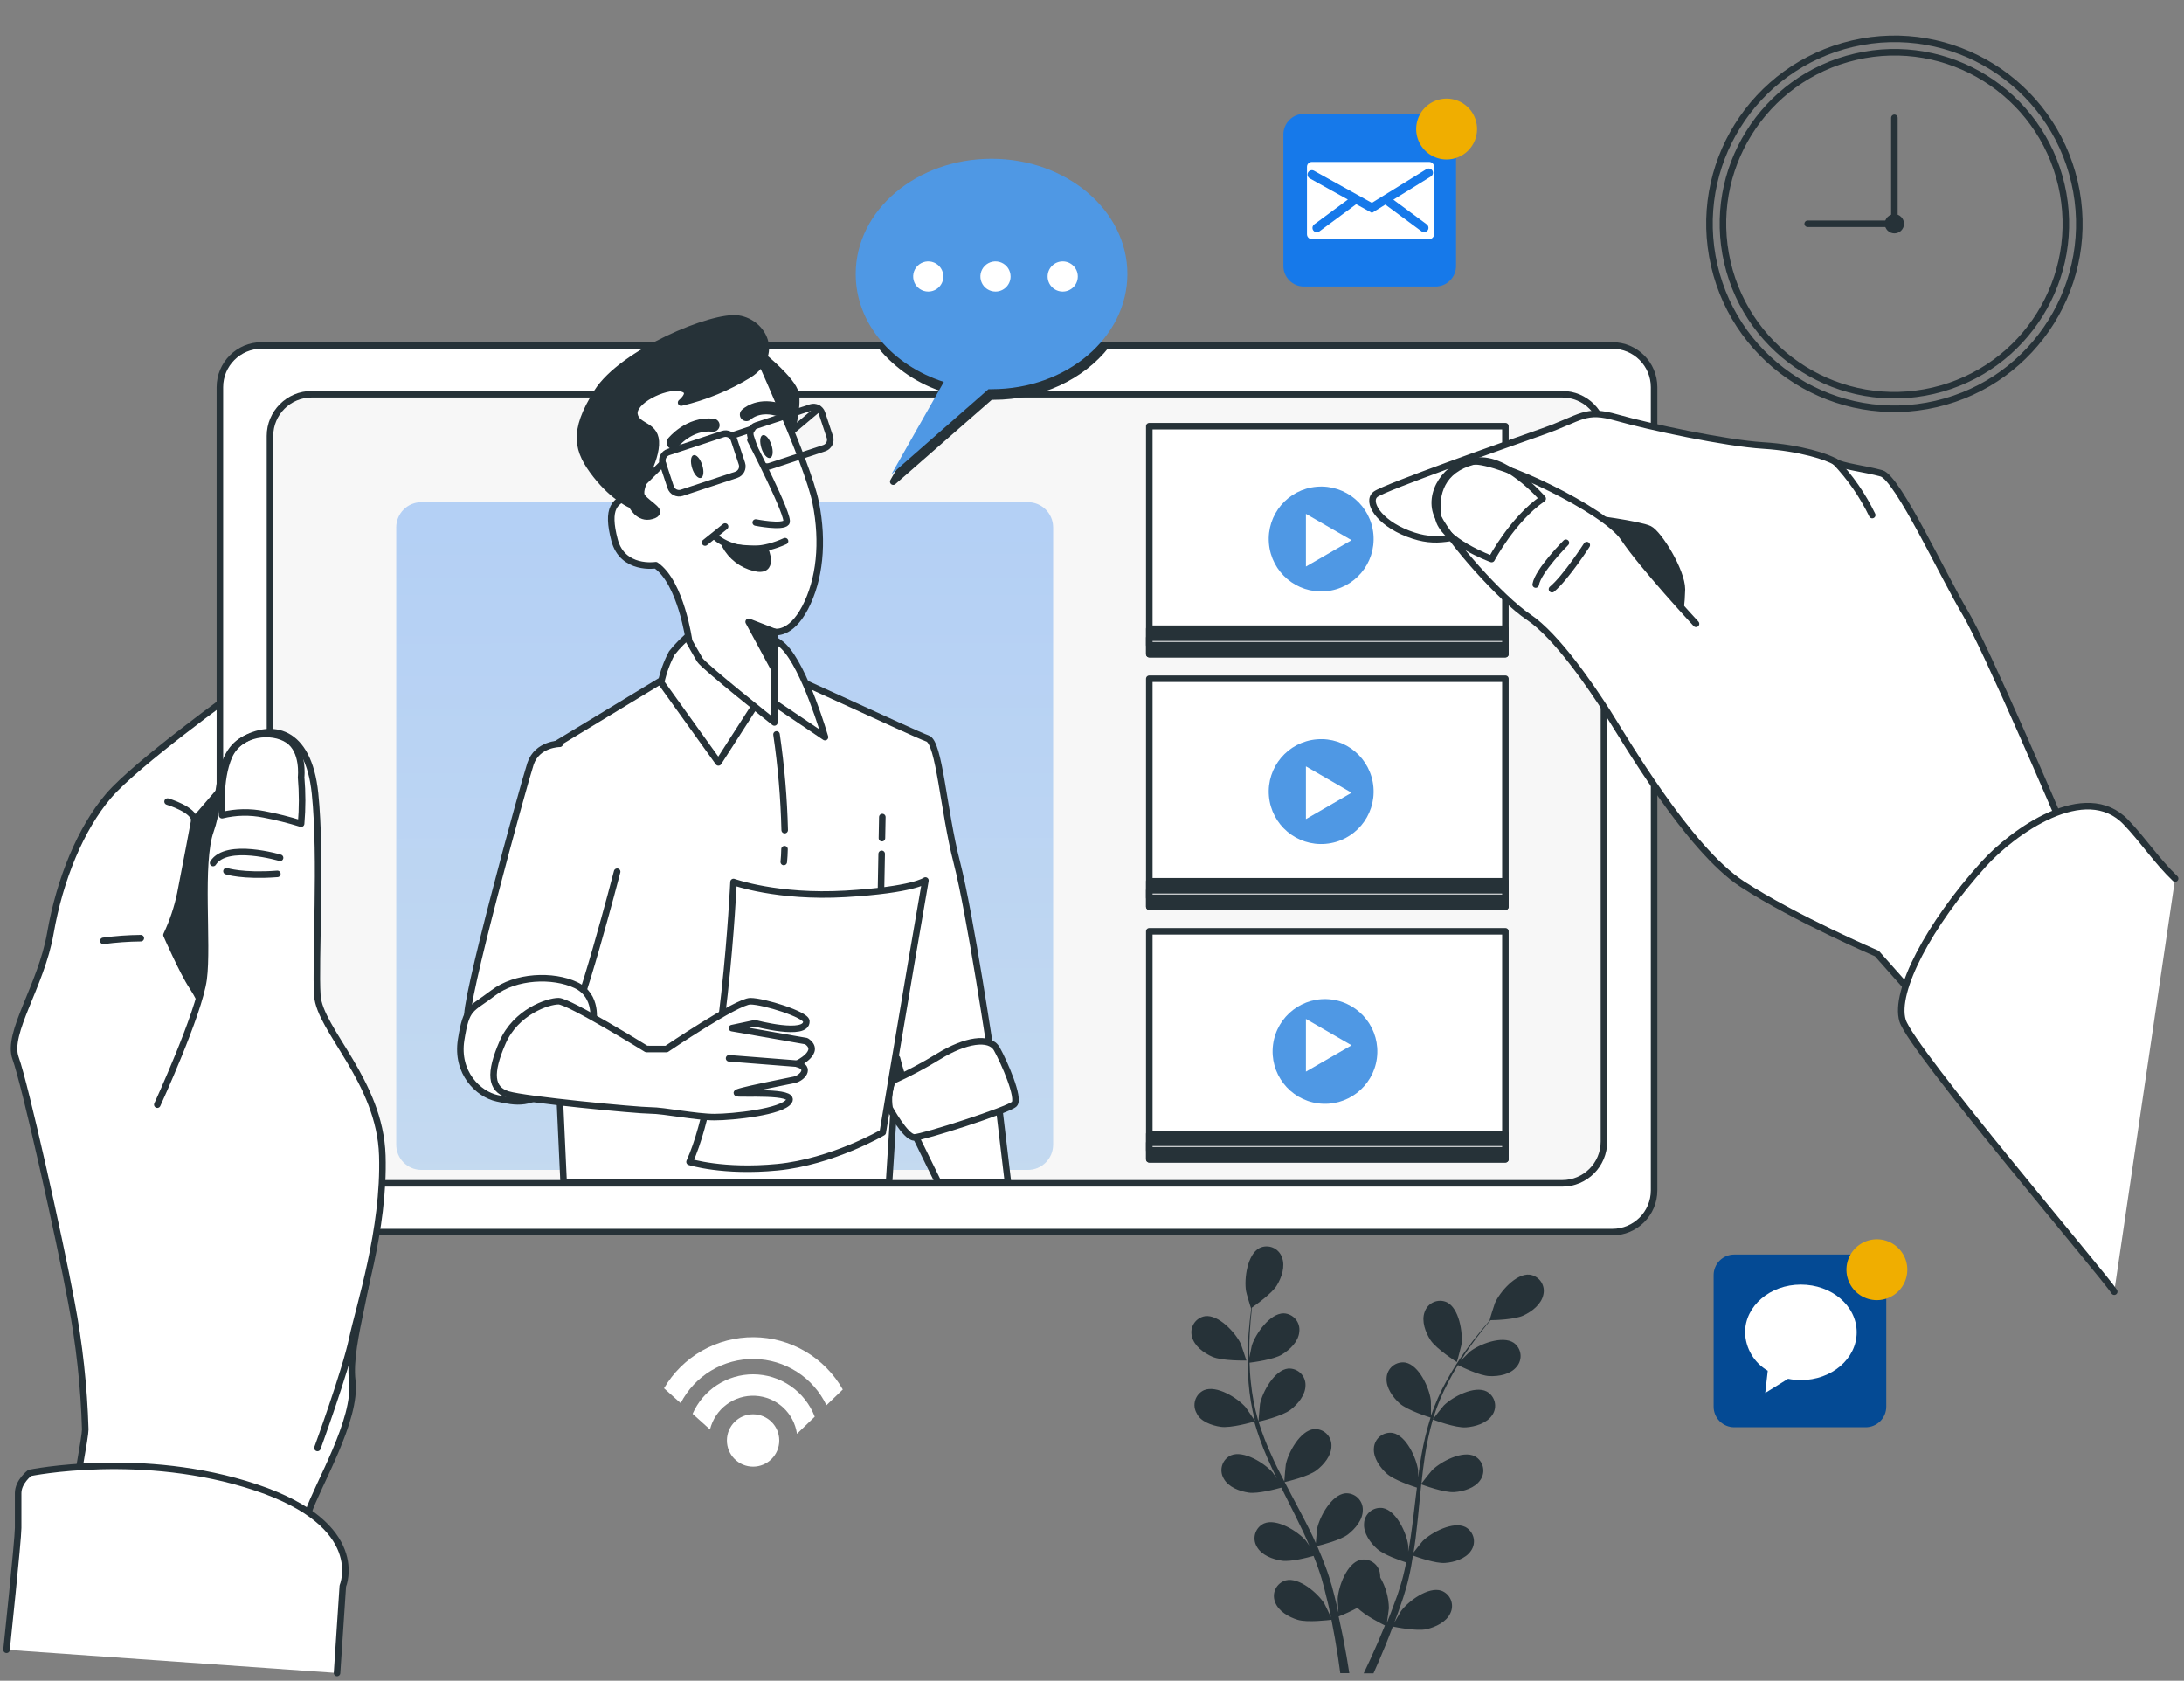 <svg width="334" height="257" viewBox="0 0 334 257" fill="none" xmlns="http://www.w3.org/2000/svg">
<rect x="0" y="0" width="334" height="257" fill="#808080" stroke="none"/>
<path d="M185.398 207.463C186.908 208.129 190.612 208.042 190.612 208.042C190.612 208.042 189.821 205.621 189.748 205.475C188.936 203.779 186.369 200.973 184.281 201.259C183.936 201.316 183.607 201.445 183.315 201.638C183.023 201.83 182.775 202.082 182.587 202.377C182.399 202.672 182.275 203.003 182.223 203.349C182.171 203.694 182.192 204.047 182.286 204.384C182.625 205.827 184.108 206.905 185.398 207.463Z" fill="#263238"/>
<path d="M186.675 218.177C188.244 218.41 191.543 217.453 191.809 217.373C192.348 219.262 193.014 221.113 193.804 222.913C194.256 223.963 194.748 225.014 195.254 226.052L194.635 225.167C193.405 223.744 190.186 221.722 188.244 222.54C187.926 222.687 187.643 222.898 187.412 223.161C187.181 223.424 187.008 223.733 186.904 224.067C186.8 224.401 186.768 224.753 186.808 225.101C186.849 225.449 186.962 225.784 187.14 226.085C187.859 227.415 189.574 228.033 190.964 228.24C192.354 228.446 195.207 227.681 195.952 227.475C196.152 227.867 196.345 228.266 196.544 228.665C197.502 230.567 198.459 232.463 199.351 234.351C199.663 235.016 199.942 235.682 200.235 236.347C199.962 235.954 199.736 235.622 199.696 235.575C198.466 234.152 195.247 232.13 193.305 232.955C192.988 233.101 192.704 233.312 192.474 233.574C192.243 233.837 192.07 234.145 191.966 234.478C191.862 234.812 191.829 235.163 191.869 235.511C191.91 235.858 192.023 236.192 192.201 236.493C192.92 237.823 194.635 238.441 196.025 238.648C197.415 238.854 200.016 238.162 200.88 237.916C201.153 238.581 201.426 239.299 201.658 239.984C201.811 240.45 201.984 240.896 202.111 241.374C202.237 241.853 202.37 242.312 202.496 242.778C202.716 243.675 202.942 244.6 203.161 245.484C203.294 246.103 203.414 246.688 203.534 247.28C203.228 246.615 202.609 245.325 202.543 245.218C201.545 243.629 198.672 241.135 196.63 241.66C196.294 241.754 195.981 241.919 195.712 242.142C195.443 242.366 195.225 242.644 195.071 242.958C194.917 243.272 194.831 243.615 194.819 243.964C194.807 244.314 194.869 244.662 195.001 244.986C195.507 246.382 197.109 247.28 198.453 247.692C199.929 248.145 203.208 247.732 203.62 247.692C203.813 248.67 203.993 249.621 204.152 250.525C204.505 252.521 204.771 254.303 204.97 255.846H206.354C206.114 254.276 205.795 252.414 205.383 250.319C205.183 249.328 204.957 248.271 204.718 247.18C205.704 246.796 206.665 246.352 207.597 245.85C208.681 247.014 211.441 248.384 211.8 248.557C211.421 249.481 211.049 250.379 210.683 251.217C209.918 252.979 209.193 254.542 208.548 255.872H210.045C210.597 254.649 211.202 253.252 211.834 251.709C212.219 250.771 212.612 249.761 213.004 248.723C213.403 248.803 216.648 249.461 218.158 249.122C219.528 248.81 221.191 248.038 221.803 246.681C221.957 246.368 222.045 246.025 222.058 245.675C222.072 245.326 222.012 244.977 221.882 244.652C221.752 244.327 221.556 244.033 221.305 243.789C221.054 243.545 220.754 243.357 220.426 243.236C218.431 242.571 215.378 244.833 214.261 246.349C214.194 246.435 213.596 247.486 213.217 248.151C213.376 247.726 213.536 247.313 213.696 246.874C214.015 246.003 214.308 245.132 214.62 244.214L215.039 242.817C215.192 242.359 215.292 241.847 215.418 241.361C215.691 240.217 215.91 239.047 216.083 237.87C216.841 238.142 219.561 239.093 220.971 238.993C222.381 238.894 224.13 238.375 224.962 237.131C225.163 236.845 225.302 236.519 225.369 236.175C225.436 235.831 225.429 235.477 225.35 235.135C225.271 234.794 225.121 234.473 224.91 234.194C224.698 233.914 224.431 233.682 224.124 233.513C222.255 232.549 218.896 234.331 217.56 235.655C217.48 235.741 216.629 236.799 216.176 237.391C216.283 236.679 216.402 235.967 216.489 235.243C216.748 233.154 216.948 231.033 217.154 228.918C217.214 228.253 217.287 227.588 217.353 226.976C217.626 227.076 220.832 228.273 222.408 228.16C223.811 228.06 225.573 227.548 226.398 226.298C226.598 226.011 226.736 225.686 226.802 225.343C226.869 224.999 226.862 224.646 226.783 224.305C226.704 223.965 226.554 223.645 226.344 223.366C226.133 223.087 225.866 222.856 225.56 222.686C223.685 221.715 220.326 223.498 218.996 224.828C218.89 224.928 217.666 226.451 217.38 226.856C217.533 225.433 217.693 224.017 217.912 222.627C218.196 220.747 218.6 218.888 219.122 217.06C219.249 217.107 222.594 218.39 224.21 218.257C225.613 218.157 227.369 217.639 228.2 216.395C228.402 216.108 228.54 215.782 228.607 215.438C228.674 215.095 228.668 214.74 228.589 214.399C228.51 214.058 228.36 213.737 228.149 213.457C227.937 213.178 227.669 212.946 227.362 212.777C225.494 211.813 222.135 213.595 220.798 214.919C220.692 215.025 219.382 216.668 219.162 216.987C219.196 216.881 219.216 216.768 219.249 216.661C219.825 214.842 220.564 213.08 221.457 211.394C221.936 210.456 222.441 209.585 222.96 208.734C223.558 209.033 226.285 210.363 227.775 210.423C229.264 210.483 230.98 210.164 231.925 209.013C232.156 208.75 232.329 208.442 232.433 208.108C232.538 207.774 232.57 207.422 232.53 207.074C232.489 206.727 232.375 206.392 232.197 206.091C232.018 205.79 231.778 205.531 231.492 205.329C229.737 204.158 226.172 205.561 224.729 206.732C224.649 206.798 223.911 207.537 223.399 208.062C223.632 207.69 223.871 207.297 224.11 206.945C224.988 205.615 225.879 204.457 226.677 203.433C227.13 202.855 227.555 202.343 227.961 201.87C228.699 201.87 231.685 201.764 232.989 201.152C234.292 200.54 235.715 199.443 236.021 197.987C236.106 197.646 236.118 197.292 236.056 196.947C235.994 196.602 235.861 196.274 235.664 195.984C235.466 195.694 235.211 195.449 234.912 195.264C234.614 195.08 234.281 194.961 233.933 194.914C231.838 194.688 229.351 197.574 228.613 199.277C228.546 199.43 227.775 201.87 227.815 201.87H227.861C227.462 202.323 227.043 202.808 226.598 203.347C225.773 204.358 224.862 205.502 223.937 206.812C222.936 208.217 222.018 209.68 221.191 211.194C220.251 212.881 219.466 214.648 218.843 216.475V216.541C218.843 215.93 218.843 214.2 218.81 214.067C218.57 212.199 217.008 208.747 214.933 208.355C214.586 208.3 214.232 208.319 213.894 208.41C213.555 208.502 213.24 208.664 212.968 208.885C212.697 209.107 212.475 209.383 212.317 209.696C212.159 210.009 212.069 210.352 212.053 210.702C211.933 212.185 213.011 213.668 214.048 214.599C215.232 215.657 218.517 216.681 218.777 216.761C218.187 218.637 217.723 220.55 217.387 222.487C217.187 223.618 217.021 224.755 216.868 225.905C216.868 225.367 216.868 224.894 216.868 224.828C216.622 222.959 215.059 219.508 212.991 219.115C212.645 219.061 212.292 219.079 211.954 219.17C211.616 219.261 211.3 219.423 211.029 219.643C210.757 219.864 210.535 220.14 210.377 220.452C210.219 220.764 210.128 221.106 210.111 221.456C209.991 222.939 211.062 224.422 212.106 225.36C213.15 226.298 215.95 227.242 216.688 227.475C216.635 227.914 216.575 228.353 216.522 228.805C216.269 230.92 216.03 233.028 215.724 235.096C215.618 235.821 215.491 236.533 215.358 237.244C215.358 236.772 215.358 236.373 215.358 236.313C215.119 234.445 213.556 230.993 211.481 230.601C211.136 230.546 210.783 230.565 210.445 230.656C210.107 230.747 209.793 230.908 209.521 231.129C209.25 231.35 209.029 231.626 208.871 231.938C208.714 232.25 208.624 232.592 208.608 232.942C208.482 234.425 209.559 235.914 210.603 236.845C211.647 237.776 214.174 238.634 215.052 238.92C214.899 239.645 214.746 240.37 214.567 241.068C214.427 241.541 214.334 242.006 214.168 242.478C214.002 242.951 213.869 243.403 213.722 243.862C213.403 244.733 213.057 245.631 212.758 246.475C212.532 247.061 212.306 247.613 212.093 248.171C212.206 247.453 212.399 246.03 212.405 245.91C212.372 244.253 211.914 242.632 211.075 241.201C211.081 241.017 211.07 240.832 211.042 240.649C210.998 240.303 210.882 239.969 210.701 239.67C210.52 239.371 210.277 239.113 209.99 238.914C209.703 238.714 209.377 238.577 209.034 238.512C208.69 238.447 208.337 238.454 207.996 238.535C205.954 239.073 204.671 242.651 204.571 244.52C204.571 244.633 204.638 245.85 204.691 246.602C204.591 246.163 204.498 245.73 204.385 245.272C204.172 244.367 203.933 243.476 203.68 242.512L203.254 241.122C203.128 240.656 202.929 240.177 202.762 239.698C202.363 238.594 201.898 237.497 201.432 236.406C202.217 236.214 205.01 235.502 206.127 234.644C207.245 233.786 208.428 232.39 208.415 230.9C208.424 230.55 208.359 230.202 208.224 229.879C208.09 229.556 207.89 229.265 207.636 229.024C207.382 228.784 207.08 228.599 206.751 228.482C206.421 228.365 206.07 228.319 205.722 228.346C203.627 228.579 201.811 231.911 201.425 233.76C201.425 233.873 201.279 235.223 201.226 235.967C200.927 235.302 200.634 234.637 200.308 234.006C199.371 232.117 198.366 230.241 197.369 228.359L196.464 226.63C196.744 226.564 200.082 225.792 201.332 224.828C202.45 223.977 203.633 222.573 203.62 221.084C203.63 220.734 203.565 220.386 203.432 220.062C203.298 219.739 203.097 219.447 202.843 219.206C202.589 218.965 202.287 218.78 201.957 218.664C201.627 218.547 201.276 218.502 200.927 218.53C198.832 218.763 197.016 222.095 196.637 223.943C196.604 224.083 196.431 226.025 196.411 226.524C195.746 225.254 195.081 223.983 194.522 222.7C193.721 220.972 193.033 219.195 192.461 217.379C192.594 217.379 196.079 216.555 197.362 215.57C198.479 214.713 199.656 213.316 199.65 211.826C199.659 211.479 199.596 211.134 199.464 210.813C199.332 210.492 199.134 210.202 198.884 209.962C198.633 209.721 198.336 209.536 198.009 209.417C197.683 209.298 197.336 209.249 196.99 209.272C194.895 209.499 193.072 212.837 192.693 214.679C192.693 214.826 192.474 216.92 192.467 217.339C192.467 217.233 192.394 217.127 192.361 217.02C191.843 215.186 191.487 213.31 191.297 211.414C191.177 210.363 191.124 209.359 191.091 208.375C191.756 208.295 194.788 207.889 196.039 207.131C197.289 206.373 198.572 205.136 198.699 203.666C198.746 203.319 198.721 202.966 198.623 202.63C198.526 202.293 198.359 201.981 198.133 201.714C197.908 201.446 197.628 201.229 197.313 201.076C196.998 200.923 196.655 200.838 196.305 200.826C194.196 200.826 192.022 203.945 191.443 205.734C191.41 205.834 191.197 206.858 191.057 207.603C191.057 207.164 191.057 206.705 191.057 206.273C191.057 204.684 191.157 203.22 191.257 201.93C191.323 201.199 191.39 200.534 191.463 199.935C192.075 199.516 194.509 197.794 195.26 196.563C196.012 195.333 196.591 193.63 196.045 192.247C195.929 191.917 195.744 191.615 195.502 191.361C195.261 191.107 194.969 190.907 194.645 190.774C194.321 190.641 193.973 190.578 193.623 190.589C193.272 190.6 192.929 190.684 192.614 190.837C190.738 191.808 190.246 195.572 190.559 197.428C190.559 197.587 191.29 200.048 191.323 200.028H191.363C191.277 200.627 191.197 201.265 191.124 201.964C190.991 203.254 190.858 204.717 190.825 206.313C190.767 208.036 190.807 209.762 190.944 211.48C191.097 213.407 191.418 215.316 191.902 217.187C191.905 217.209 191.905 217.231 191.902 217.253C191.576 216.734 190.572 215.304 190.512 215.205C189.282 213.781 186.063 211.753 184.121 212.578C183.803 212.724 183.52 212.936 183.289 213.199C183.058 213.462 182.885 213.771 182.781 214.105C182.677 214.439 182.644 214.791 182.685 215.139C182.726 215.486 182.839 215.821 183.017 216.122C183.556 217.333 185.285 217.978 186.675 218.177Z" fill="#263238"/>
<path d="M222.794 208.281C222.827 208.281 223.459 205.821 223.492 205.661C223.752 203.799 223.153 200.042 221.258 199.124C220.938 198.981 220.593 198.906 220.243 198.905C219.893 198.905 219.547 198.978 219.227 199.119C218.907 199.261 218.62 199.468 218.386 199.728C218.152 199.988 217.974 200.294 217.866 200.627C217.354 202.023 217.999 203.739 218.764 204.923C219.682 206.306 222.794 208.275 222.794 208.281Z" fill="#263238"/>
<path d="M296.091 61.771C311.305 58.248 320.783 43.057 317.259 27.842C313.735 12.627 298.545 3.15 283.33 6.674C268.115 10.198 258.638 25.388 262.162 40.603C265.685 55.818 280.876 65.295 296.091 61.771Z" stroke="#263238" stroke-miterlimit="10"/>
<path d="M295.635 59.747C309.739 56.475 318.521 42.389 315.249 28.284C311.977 14.18 297.891 5.399 283.787 8.67C269.682 11.942 260.901 26.028 264.173 40.133C267.444 54.237 281.531 63.018 295.635 59.747Z" stroke="#263238" stroke-miterlimit="10"/>
<path d="M289.711 35.688C290.523 35.688 291.181 35.03 291.181 34.218C291.181 33.406 290.523 32.748 289.711 32.748C288.899 32.748 288.241 33.406 288.241 34.218C288.241 35.03 288.899 35.688 289.711 35.688Z" fill="#263238"/>
<path d="M276.45 34.218H289.711V18.017" stroke="#263238" stroke-linecap="round" stroke-linejoin="round"/>
<path d="M7.717 247.686C7.717 247.686 13.037 220.711 13.037 218.583C12.845 212.03 12.131 205.503 10.903 199.064C9.134 189.481 3.807 165.698 2.39 161.821C0.973 157.944 6.294 150.821 7.71 142.661C9.127 134.501 12.326 126.7 16.582 121.719C20.838 116.737 36.101 105.757 36.101 105.757H43.896C43.896 105.757 41.056 152.604 44.96 159.7C48.864 166.796 55.966 181.706 56.678 188.091C57.389 194.475 53.147 205.083 53.871 211.108C54.596 217.133 48.551 227.069 47.128 231.339C45.705 235.608 46.416 249.082 46.416 249.082" fill="white"/>
<path d="M7.717 247.686C7.717 247.686 13.037 220.711 13.037 218.583C12.845 212.03 12.131 205.503 10.903 199.064C9.134 189.481 3.807 165.698 2.39 161.821C0.973 157.944 6.294 150.821 7.71 142.661C9.127 134.501 12.326 126.7 16.582 121.719C20.838 116.737 36.101 105.757 36.101 105.757H43.896C43.896 105.757 41.056 152.604 44.96 159.7C48.864 166.796 55.966 181.706 56.678 188.091C57.389 194.475 53.147 205.083 53.871 211.108C54.596 217.133 48.551 227.069 47.128 231.339C45.705 235.608 46.416 249.082 46.416 249.082" stroke="#263238" stroke-linecap="round" stroke-linejoin="round"/>
<path d="M35.403 118.839L29.723 125.436C29.723 125.436 28.3 133.038 27.595 136.583C27.14 138.79 26.424 140.936 25.46 142.974C25.46 142.974 27.948 148.653 29.364 150.781C30.242 152.11 30.959 153.539 31.499 155.038L35.403 157.525V118.839Z" fill="#263238" stroke="#263238" stroke-linecap="round" stroke-linejoin="round"/>
<path d="M15.797 143.871C17.698 143.615 19.613 143.477 21.53 143.459" stroke="#263238" stroke-linecap="round" stroke-linejoin="round"/>
<path d="M25.627 122.57C25.627 122.57 29.724 123.8 29.724 125.436" stroke="#263238" stroke-linecap="round" stroke-linejoin="round"/>
<path d="M1 252.268C1 252.268 2.776 235.422 2.776 233.646V228.326C2.776 226.557 4.545 225.227 4.545 225.227C4.545 225.227 21.836 221.676 39.127 227.442C56.419 233.208 52.428 242.518 52.428 242.518L51.544 255.819" fill="white"/>
<path d="M1 252.268C1 252.268 2.776 235.422 2.776 233.646V228.326C2.776 226.557 4.545 225.227 4.545 225.227C4.545 225.227 21.836 221.676 39.127 227.442C56.419 233.208 52.428 242.518 52.428 242.518L51.544 255.819" stroke="#263238" stroke-linecap="round" stroke-linejoin="round"/>
<path d="M246.583 52.826H40.005C36.483 52.826 33.627 55.682 33.627 59.204V182.025C33.627 185.548 36.483 188.403 40.005 188.403H246.583C250.105 188.403 252.961 185.548 252.961 182.025V59.204C252.961 55.682 250.105 52.826 246.583 52.826Z" fill="white" stroke="#263238" stroke-linecap="round" stroke-linejoin="round"/>
<path d="M238.915 60.281H47.667C44.145 60.281 41.289 63.137 41.289 66.659V174.57C41.289 178.093 44.145 180.948 47.667 180.948H238.915C242.437 180.948 245.293 178.093 245.293 174.57V66.659C245.293 63.137 242.437 60.281 238.915 60.281Z" fill="#F7F7F7" stroke="#263238" stroke-linecap="round" stroke-linejoin="round"/>
<path d="M230.222 65.169H175.761V100.025H230.222V65.169Z" fill="white" stroke="#263238" stroke-linecap="round" stroke-linejoin="round"/>
<path d="M230.222 96.141H175.761V100.025H230.222V96.141Z" fill="#263238" stroke="#263238" stroke-linecap="round" stroke-linejoin="round"/>
<path d="M230.222 97.517H175.761V98.648H230.222V97.517Z" fill="white" stroke="#263238" stroke-linecap="round" stroke-linejoin="round"/>
<path d="M202.722 90.412C207.136 90.04 210.412 86.16 210.04 81.746C209.668 77.332 205.788 74.056 201.374 74.428C196.96 74.8 193.684 78.68 194.056 83.094C194.428 87.508 198.308 90.784 202.722 90.412Z" fill="#4F98E4"/>
<path d="M206.693 82.6L199.716 78.577V86.631L206.693 82.6Z" fill="white"/>
<path d="M230.222 103.789H175.761V138.644H230.222V103.789Z" fill="white" stroke="#263238" stroke-linecap="round" stroke-linejoin="round"/>
<path d="M230.222 134.76H175.761V138.644H230.222V134.76Z" fill="#263238" stroke="#263238" stroke-linecap="round" stroke-linejoin="round"/>
<path d="M230.222 136.137H175.761V137.268H230.222V136.137Z" fill="white" stroke="#263238" stroke-linecap="round" stroke-linejoin="round"/>
<path d="M202.722 129.035C207.136 128.662 210.412 124.782 210.04 120.368C209.668 115.955 205.788 112.678 201.374 113.05C196.96 113.422 193.684 117.302 194.056 121.716C194.428 126.13 198.308 129.407 202.722 129.035Z" fill="#4F98E4"/>
<path d="M206.693 121.22L199.716 117.19V125.25L206.693 121.22Z" fill="white"/>
<path d="M230.222 142.408H175.761V177.264H230.222V142.408Z" fill="white" stroke="#263238" stroke-linecap="round" stroke-linejoin="round"/>
<path d="M230.222 173.38H175.761V177.264H230.222V173.38Z" fill="#263238" stroke="#263238" stroke-linecap="round" stroke-linejoin="round"/>
<path d="M230.222 174.75H175.761V175.88H230.222V174.75Z" fill="white" stroke="#263238" stroke-linecap="round" stroke-linejoin="round"/>
<path d="M210.568 161.82C211.144 157.435 208.056 153.413 203.671 152.838C199.285 152.262 195.264 155.35 194.688 159.735C194.112 164.12 197.2 168.142 201.585 168.718C205.971 169.294 209.992 166.206 210.568 161.82Z" fill="#4F98E4"/>
<path d="M206.693 159.839L199.716 155.809V163.863L206.693 159.839Z" fill="white"/>
<path d="M157.2 76.788H64.452C62.322 76.788 60.595 78.515 60.595 80.645V175.036C60.595 177.166 62.322 178.893 64.452 178.893H157.2C159.33 178.893 161.057 177.166 161.057 175.036V80.645C161.057 78.515 159.33 76.788 157.2 76.788Z" fill="url(#paint0_linear_53_1026)" fill-opacity="0.3"/>
<path d="M24.058 168.917C24.058 168.917 30.429 155.038 31.14 149.717C31.852 144.397 30.429 131.974 32.205 127.006C33.98 122.038 32.916 115.647 37.172 113.159C41.429 110.672 47.148 111.39 48.179 121.326C49.21 131.262 48.179 146.877 48.531 152.205C48.884 157.532 58.115 165.333 58.467 176.692C58.82 188.051 54.923 199.756 53.872 204.73C52.821 209.705 48.551 221.41 48.551 221.41" fill="white"/>
<path d="M24.058 168.917C24.058 168.917 30.429 155.038 31.14 149.717C31.852 144.397 30.429 131.974 32.205 127.006C33.98 122.038 32.916 115.647 37.172 113.159C41.429 110.672 47.148 111.39 48.179 121.326C49.21 131.262 48.179 146.877 48.531 152.205C48.884 157.532 58.115 165.333 58.467 176.692C58.82 188.051 54.923 199.756 53.872 204.73C52.821 209.705 48.551 221.41 48.551 221.41" stroke="#263238" stroke-linecap="round" stroke-linejoin="round"/>
<path d="M33.96 124.652C36.062 124.14 38.25 124.096 40.371 124.525C42.289 124.893 44.185 125.369 46.05 125.948C46.255 123.585 46.255 121.209 46.05 118.846C46.05 118.846 46.516 114.795 44.055 113.153C41.594 111.51 36.68 111.929 35.044 115.613C33.408 119.298 33.96 124.652 33.96 124.652Z" stroke="#263238" stroke-linecap="round" stroke-linejoin="round"/>
<path d="M42.832 131.169C42.832 131.169 34.638 128.715 32.59 131.967" stroke="#263238" stroke-linecap="round" stroke-linejoin="round"/>
<path d="M34.638 133.217C34.638 133.217 37.099 134.035 42.419 133.63" stroke="#263238" stroke-linecap="round" stroke-linejoin="round"/>
<path d="M248.345 73.443C248.345 73.443 239.114 76.282 239.826 78.763C240.537 81.244 257.569 102.539 260.409 101.834C263.249 101.129 266.441 91.858 266.441 85.507C266.441 79.156 248.345 73.443 248.345 73.443Z" fill="#263238" stroke="#263238" stroke-linecap="round" stroke-linejoin="round"/>
<path d="M323.769 136.11L315.063 125.583C315.063 125.583 303.711 98.981 300.512 93.66C297.313 88.34 290.224 73.077 287.736 72.379C285.249 71.68 281.704 71.315 280.64 70.61C279.576 69.905 275.32 68.475 269.64 68.122C263.961 67.77 252.249 65.283 247.281 63.866C242.314 62.449 241.961 63.866 235.922 65.994C229.884 68.122 211.788 74.513 210.371 75.578C208.955 76.642 210.724 79.834 215.339 81.609C219.955 83.385 222.083 81.962 227.403 81.257C232.724 80.552 240.89 79.122 241.954 79.122C243.019 79.122 250.826 80.186 252.249 80.898C253.673 81.609 257.217 87.289 257.217 90.129C257.168 92.157 256.93 94.177 256.506 96.161L256.359 120.768C256.359 120.768 267.599 133.45 275.38 137.773C283.161 142.096 286.905 142.382 286.905 142.382L299.009 153.621" fill="white"/>
<path d="M323.769 136.11L315.063 125.583C315.063 125.583 303.711 98.981 300.512 93.66C297.313 88.34 290.224 73.077 287.736 72.379C285.249 71.68 281.704 71.315 280.64 70.61C279.576 69.905 275.32 68.475 269.64 68.122C263.961 67.77 252.249 65.283 247.281 63.866C242.314 62.449 241.961 63.866 235.922 65.994C229.884 68.122 211.788 74.513 210.371 75.578C208.955 76.642 210.724 79.834 215.339 81.609C219.955 83.385 222.083 81.962 227.403 81.257C232.724 80.552 240.89 79.122 241.954 79.122C243.019 79.122 250.826 80.186 252.249 80.898C253.673 81.609 257.217 87.289 257.217 90.129C257.168 92.157 256.93 94.177 256.506 96.161L256.359 120.768C256.359 120.768 267.599 133.45 275.38 137.773C283.161 142.096 286.905 142.382 286.905 142.382L299.009 153.621" stroke="#263238" stroke-linecap="round" stroke-linejoin="round"/>
<path d="M280.653 70.576C282.958 72.993 284.869 75.755 286.319 78.763L280.653 70.576Z" fill="white"/>
<path d="M280.653 70.576C282.958 72.993 284.869 75.755 286.319 78.763" stroke="#263238" stroke-linecap="round" stroke-linejoin="round"/>
<path d="M314.019 176.233L287.031 145.813C287.031 145.813 274.608 140.493 266.415 135.173C258.221 129.852 248.319 112.814 245.831 108.91C243.344 105.006 238.024 97.198 233.767 94.359C229.511 91.519 221.697 82.647 219.921 79.062C218.145 75.478 221.344 70.902 225.241 70.55C229.139 70.197 245.472 77.998 248.312 82.261C251.152 86.524 259.372 95.389 259.372 95.389" fill="white"/>
<path d="M314.019 176.233L287.031 145.813C287.031 145.813 274.608 140.493 266.415 135.173C258.221 129.852 248.319 112.814 245.831 108.91C243.344 105.006 238.024 97.198 233.767 94.359C229.511 91.519 221.697 82.647 219.921 79.062C218.145 75.478 221.344 70.902 225.241 70.55C229.139 70.197 245.472 77.998 248.312 82.261C251.152 86.524 259.372 95.389 259.372 95.389" stroke="#263238" stroke-linecap="round" stroke-linejoin="round"/>
<path d="M239.473 82.993C239.473 82.993 235.21 87.256 234.858 89.384" stroke="#263238" stroke-linecap="round" stroke-linejoin="round"/>
<path d="M242.665 83.352C242.665 83.352 239.473 88.32 237.345 90.096" stroke="#263238" stroke-linecap="round" stroke-linejoin="round"/>
<path d="M235.922 76.249C231.307 79.428 228.114 85.48 228.114 85.48C228.114 85.48 220.526 82.72 219.948 79.089C219.369 75.458 220.526 71.827 225.268 70.576C230.01 69.326 235.922 76.249 235.922 76.249Z" stroke="#263238" stroke-linecap="round" stroke-linejoin="round"/>
<path d="M323.329 197.514C321.999 195.3 292.292 160.491 290.962 156.062C289.631 151.633 294.952 141.431 303.378 132.12C307.827 127.205 318.907 119.198 325.125 125.729C327.686 128.389 329.854 131.681 332.64 134.341" fill="white"/>
<path d="M323.329 197.514C321.999 195.3 292.292 160.491 290.962 156.062C289.631 151.633 294.952 141.431 303.378 132.12C307.827 127.205 318.907 119.198 325.125 125.729C327.686 128.389 329.854 131.681 332.64 134.341" stroke="#263238" stroke-linecap="round" stroke-linejoin="round"/>
<path d="M135.965 180.795L137.176 161.828C137.546 163.354 138.024 164.852 138.606 166.31C139.217 167.534 151.647 161.828 151.647 161.828C151.647 161.828 148.382 139.821 146.327 131.867C144.272 123.913 143.667 113.525 141.844 112.92C140.022 112.315 116.998 101.508 116.386 101.508C115.774 101.508 103.345 102.705 103.345 102.705L83.167 114.935L86.193 180.775L135.965 180.795Z" fill="white" stroke="#263238" stroke-linecap="round" stroke-linejoin="round"/>
<path d="M119.977 129.852C119.977 130.517 119.917 131.182 119.864 131.807" stroke="#263238" stroke-linecap="round" stroke-linejoin="round"/>
<path d="M118.753 112.302C119.466 117.149 119.883 122.035 120.004 126.933" stroke="#263238" stroke-linecap="round" stroke-linejoin="round"/>
<path d="M134.875 128.163L134.935 124.937" stroke="#263238" stroke-linecap="round" stroke-linejoin="round"/>
<path d="M134.269 160.624L134.834 130.564" stroke="#263238" stroke-linecap="round" stroke-linejoin="round"/>
<path d="M154.148 180.795L152.671 168.385L138.705 171.045L143.48 180.795H154.148Z" fill="white" stroke="#263238" stroke-linecap="round" stroke-linejoin="round"/>
<path d="M136.491 165.279C138.932 164.178 141.3 162.921 143.58 161.515C147.57 159.074 151.341 158.409 152.452 160.405C153.562 162.4 155.996 167.94 155.112 168.831C154.227 169.722 141.146 173.925 139.816 173.925C138.486 173.925 136.052 169.463 136.052 169.463C135.805 168.055 135.957 166.606 136.491 165.279Z" fill="white" stroke="#263238" stroke-linecap="round" stroke-linejoin="round"/>
<path d="M105.791 96.819C104.655 97.712 103.628 98.737 102.732 99.872C101.986 101.287 101.438 102.797 101.103 104.361L109.868 116.584L115.368 108.025L117.41 106.802L126.168 112.714C126.168 112.714 123.116 102.113 119.85 98.854C116.585 95.596 107.627 96.001 105.791 96.819Z" fill="white" stroke="#263238" stroke-linecap="round" stroke-linejoin="round"/>
<path d="M116.586 54.396C116.586 54.396 121.201 58.093 121.667 60.168C122.132 62.243 120.855 66.819 120.855 66.819L114.737 54.888L116.586 54.396Z" fill="#263238" stroke="#263238" stroke-linecap="round" stroke-linejoin="round"/>
<path d="M115.168 52.593C115.168 52.593 123.521 70.729 124.745 76.848C125.969 82.966 125.357 88.666 123.116 92.942C120.875 97.218 118.427 96.613 118.427 96.613V110.473C118.427 110.473 107.627 101.913 107.015 100.896C106.403 99.878 105.386 98.043 105.386 98.043C105.386 98.043 104.162 89.071 100.291 86.424C100.291 86.424 95.19 87.236 93.973 82.554C92.756 77.872 93.767 76.236 97.026 75.824C97.026 75.824 94.366 69.1 93.767 64.618C93.169 60.135 100.697 58.705 105.179 55.852C109.662 52.999 115.168 52.593 115.168 52.593Z" fill="white" stroke="#263238" stroke-linecap="round" stroke-linejoin="round"/>
<path d="M118.428 96.613L114.491 95.083L118.195 101.94L118.428 96.613Z" fill="#263238" stroke="#263238" stroke-linecap="round" stroke-linejoin="round"/>
<path d="M96.62 77.253C96.62 77.253 93.96 76.236 91.12 72.598C88.281 68.96 87.449 66.081 91.32 59.962C95.191 53.844 109.07 48.111 112.921 48.723C116.771 49.335 119.239 54.223 114.557 57.282C111.342 59.253 107.833 60.697 104.162 61.558C104.162 61.558 106.403 59.729 103.956 59.317C101.508 58.905 96.64 61.359 97.026 63.394C97.412 65.429 100.491 64.824 100.291 68.049C100.092 71.275 97.232 74.773 98.25 76.03C99.267 77.287 101.715 78.271 99.68 78.883C97.644 79.495 96.62 77.253 96.62 77.253Z" fill="#263238" stroke="#263238" stroke-linecap="round" stroke-linejoin="round"/>
<path d="M110.886 80.512L107.827 82.96" stroke="#263238" stroke-linecap="round" stroke-linejoin="round"/>
<path d="M109.463 82.141C109.463 82.141 113.333 85.813 120.057 82.753" stroke="#263238" stroke-linecap="round" stroke-linejoin="round"/>
<path d="M110.886 83.365C111.348 84.225 111.986 84.978 112.759 85.575C113.531 86.172 114.42 86.599 115.369 86.83C118.627 87.648 116.998 83.977 116.998 83.977C116.998 83.977 112.516 83.977 110.886 83.365Z" fill="#263238" stroke="#263238" stroke-linecap="round" stroke-linejoin="round"/>
<path d="M107.381 71.088C107.7 72.053 107.607 72.944 107.181 73.084C106.756 73.223 106.15 72.558 105.851 71.6C105.552 70.643 105.625 69.745 106.051 69.605C106.476 69.466 107.075 70.118 107.381 71.088Z" fill="#263238"/>
<path d="M117.975 68.029C118.295 68.993 118.208 69.885 117.776 70.024C117.344 70.164 116.745 69.499 116.446 68.535C116.147 67.57 116.213 66.679 116.645 66.54C117.078 66.4 117.663 67.072 117.975 68.029Z" fill="#263238"/>
<path d="M110.536 66.376L102.214 69.129C101.503 69.364 101.117 70.131 101.352 70.843L102.559 74.492C102.795 75.204 103.562 75.59 104.273 75.354L112.595 72.602C113.307 72.367 113.693 71.599 113.457 70.888L112.25 67.238C112.015 66.527 111.248 66.141 110.536 66.376Z" stroke="#263238" stroke-linecap="round" stroke-linejoin="round"/>
<path d="M112.063 66.573L115.03 65.588" stroke="#263238" stroke-linecap="round" stroke-linejoin="round"/>
<path d="M101.349 70.849L96.036 76.103" stroke="#263238" stroke-linecap="round" stroke-linejoin="round"/>
<path d="M125.152 62.503L121.201 65.835" stroke="#263238" stroke-linecap="round" stroke-linejoin="round"/>
<path d="M123.988 62.304L115.666 65.057C114.954 65.292 114.568 66.059 114.803 66.771L116.01 70.421C116.246 71.132 117.013 71.518 117.725 71.282L126.047 68.53C126.758 68.295 127.144 67.528 126.909 66.816L125.702 63.167C125.466 62.455 124.699 62.069 123.988 62.304Z" stroke="#263238" stroke-linecap="round" stroke-linejoin="round"/>
<path d="M102.938 67.677C102.938 67.677 105.386 64.618 109.05 65.016" stroke="#263238" stroke-width="2" stroke-linecap="round" stroke-linejoin="round"/>
<path d="M114.145 63.394C114.145 63.394 115.774 61.764 118.833 62.582" stroke="#263238" stroke-width="2" stroke-linecap="round" stroke-linejoin="round"/>
<path d="M114.756 67.264C114.756 67.264 120.875 79.089 120.263 79.9C119.651 80.712 115.574 79.9 115.574 79.9" fill="white"/>
<path d="M114.756 67.264C114.756 67.264 120.875 79.089 120.263 79.9C119.651 80.712 115.574 79.9 115.574 79.9" stroke="#263238" stroke-linecap="round" stroke-linejoin="round"/>
<path d="M85.614 113.731C85.614 113.731 82.149 113.731 81.132 116.791C80.114 119.85 70.537 154.698 71.555 155.716C72.573 156.734 85.415 157.552 86.851 157.139C88.288 156.727 94.38 133.297 94.38 133.297" fill="white"/>
<path d="M85.614 113.731C85.614 113.731 82.149 113.731 81.132 116.791C80.114 119.85 70.537 154.698 71.555 155.716C72.573 156.734 85.415 157.552 86.851 157.139C88.288 156.727 94.38 133.297 94.38 133.297" stroke="#263238" stroke-linecap="round" stroke-linejoin="round"/>
<path d="M90.708 156.328C90.708 156.328 91.526 152.251 88.048 150.622C84.57 148.992 78.877 149.192 75.412 151.839C71.947 154.486 71.335 153.88 70.524 158.975C69.713 164.069 73.184 167.328 76.024 167.94C78.864 168.551 81.344 169.163 84.789 165.698C88.234 162.233 90.708 156.328 90.708 156.328Z" fill="white" stroke="#263238" stroke-linecap="round" stroke-linejoin="round"/>
<path d="M112.176 134.867C112.176 134.867 110.753 166.044 105.453 177.663C105.453 177.663 110.547 179.292 118.907 178.481C127.266 177.669 135.001 173.16 135.001 173.16C135.001 173.16 137.854 156.042 139.284 147.682C140.714 139.323 141.525 134.641 141.525 134.641C141.525 134.641 139.689 136.07 129.295 136.682C118.9 137.294 112.176 134.867 112.176 134.867Z" fill="white" stroke="#263238" stroke-linecap="round" stroke-linejoin="round"/>
<path d="M98.862 160.405C98.862 160.405 87.044 153.089 85.415 153.089C83.785 153.089 78.891 154.725 76.855 159.407C74.82 164.089 75.02 166.543 77.667 167.354C80.314 168.166 97.439 169.802 99.474 169.802C101.509 169.802 106.404 170.819 109.257 170.819C112.11 170.819 119.651 170.008 120.669 168.379C121.686 166.749 113.353 167.354 112.722 167.155C112.09 166.955 120.356 165.359 121.487 165.113C122.617 164.867 124.147 163.284 121.893 162.672C121.893 162.672 125.763 160.837 123.316 159.207L111.937 157.212L115.455 156.467C115.455 156.467 123.435 158.596 123.316 156.155C123.276 155.137 116.798 153.096 114.757 153.096C112.715 153.096 101.921 160.411 101.921 160.411L98.862 160.405Z" fill="white" stroke="#263238" stroke-linecap="round" stroke-linejoin="round"/>
<path d="M121.892 162.646L111.498 161.828" stroke="#263238" stroke-linecap="round" stroke-linejoin="round"/>
<path d="M134.648 52.826C137.235 55.999 140.708 58.331 144.624 59.523L136.604 73.649L151.481 60.634H151.92C159.109 60.634 165.447 57.535 169.171 52.819L134.648 52.826Z" fill="#263238" stroke="#263238" stroke-linecap="round" stroke-linejoin="round"/>
<path d="M151.634 24.276C140.168 24.276 130.864 32.163 130.864 41.899C130.864 49.448 136.471 55.865 144.338 58.399L136.324 72.525L151.168 59.51H151.634C163.106 59.51 172.41 51.623 172.41 41.893C172.41 32.163 163.079 24.276 151.634 24.276Z" fill="#4F98E4"/>
<path d="M144.265 42.279C144.265 41.822 144.13 41.376 143.876 40.996C143.622 40.617 143.262 40.321 142.84 40.147C142.419 39.972 141.955 39.926 141.507 40.015C141.059 40.104 140.648 40.324 140.325 40.647C140.003 40.969 139.783 41.381 139.694 41.828C139.605 42.276 139.65 42.74 139.825 43.162C140 43.583 140.296 43.944 140.675 44.197C141.055 44.451 141.501 44.586 141.957 44.586C142.569 44.586 143.156 44.343 143.589 43.91C144.022 43.477 144.265 42.891 144.265 42.279Z" fill="white"/>
<path d="M154.547 42.279C154.547 41.822 154.411 41.376 154.158 40.996C153.904 40.617 153.544 40.321 153.122 40.147C152.7 39.972 152.236 39.926 151.789 40.015C151.341 40.104 150.93 40.324 150.607 40.647C150.284 40.969 150.065 41.381 149.975 41.828C149.886 42.276 149.932 42.74 150.107 43.162C150.281 43.583 150.577 43.944 150.957 44.197C151.336 44.451 151.782 44.586 152.239 44.586C152.851 44.586 153.438 44.343 153.871 43.91C154.303 43.477 154.547 42.891 154.547 42.279Z" fill="white"/>
<path d="M162.52 44.586C163.795 44.586 164.828 43.553 164.828 42.279C164.828 41.004 163.795 39.971 162.52 39.971C161.246 39.971 160.212 41.004 160.212 42.279C160.212 43.553 161.246 44.586 162.52 44.586Z" fill="white"/>
<path d="M115.169 224.269C117.38 224.269 119.172 222.477 119.172 220.266C119.172 218.055 117.38 216.262 115.169 216.262C112.958 216.262 111.165 218.055 111.165 220.266C111.165 222.477 112.958 224.269 115.169 224.269Z" fill="white"/>
<path d="M115.169 210.15C113.208 210.152 111.29 210.724 109.647 211.796C108.005 212.868 106.71 214.394 105.918 216.189L108.579 218.583C108.956 217.055 109.853 215.705 111.117 214.765C112.38 213.826 113.931 213.355 115.503 213.434C117.076 213.512 118.572 214.135 119.735 215.196C120.899 216.257 121.657 217.69 121.88 219.248L124.6 216.628C123.865 214.723 122.57 213.085 120.887 211.929C119.204 210.773 117.211 210.153 115.169 210.15Z" fill="white"/>
<path d="M104.096 214.56C105.156 212.498 106.77 210.774 108.757 209.58C110.744 208.387 113.024 207.772 115.342 207.805C117.659 207.839 119.921 208.518 121.873 209.768C123.825 211.018 125.389 212.788 126.389 214.879L128.889 212.471C127.523 210.06 125.544 208.051 123.154 206.647C120.763 205.243 118.045 204.494 115.273 204.475C112.501 204.457 109.773 205.169 107.364 206.54C104.954 207.911 102.949 209.892 101.549 212.285L104.096 214.56Z" fill="white"/>
<path fill-rule="evenodd" clip-rule="evenodd" d="M222.674 24.129V40.669C222.673 41.504 222.34 42.304 221.749 42.894C221.158 43.483 220.357 43.815 219.522 43.815H199.417C198.583 43.815 197.782 43.483 197.191 42.894C196.6 42.304 196.267 41.504 196.265 40.669V20.565C196.265 19.729 196.597 18.927 197.188 18.336C197.78 17.744 198.581 17.412 199.417 17.412H217.374" fill="#1679EA"/>
<path fill-rule="evenodd" clip-rule="evenodd" d="M218.571 24.761H200.615C200.419 24.761 200.231 24.839 200.093 24.977C199.954 25.116 199.876 25.303 199.876 25.499V35.828C199.876 36.023 199.954 36.211 200.093 36.349C200.231 36.488 200.419 36.566 200.615 36.566H218.571C218.767 36.566 218.955 36.488 219.093 36.349C219.231 36.211 219.309 36.023 219.309 35.828V25.499C219.309 25.303 219.231 25.116 219.093 24.977C218.955 24.839 218.767 24.761 218.571 24.761ZM218.81 26.996L213.084 30.534L218.185 34.304C218.256 34.356 218.315 34.422 218.36 34.497C218.405 34.572 218.435 34.655 218.448 34.741C218.461 34.828 218.457 34.916 218.436 35.001C218.415 35.086 218.377 35.165 218.325 35.236C218.264 35.319 218.184 35.388 218.091 35.435C217.999 35.482 217.897 35.508 217.793 35.508C217.649 35.508 217.509 35.462 217.394 35.375L211.861 31.285L209.812 32.556L207.405 31.225L201.778 35.382C201.665 35.467 201.528 35.514 201.386 35.515C201.245 35.517 201.107 35.474 200.991 35.392C200.876 35.31 200.79 35.193 200.746 35.059C200.701 34.925 200.701 34.78 200.744 34.646C200.787 34.511 200.873 34.394 200.987 34.311L206.128 30.514L200.295 27.275C200.219 27.231 200.152 27.173 200.098 27.103C200.044 27.034 200.005 26.954 199.981 26.869C199.958 26.785 199.952 26.696 199.963 26.608C199.974 26.521 200.002 26.437 200.046 26.36C200.09 26.284 200.148 26.217 200.218 26.163C200.287 26.109 200.367 26.07 200.452 26.046C200.537 26.023 200.625 26.017 200.712 26.028C200.8 26.039 200.884 26.067 200.96 26.111L209.799 31.019L218.139 25.865C218.213 25.819 218.296 25.788 218.383 25.774C218.469 25.76 218.558 25.763 218.643 25.784C218.729 25.804 218.809 25.841 218.88 25.893C218.951 25.945 219.011 26.01 219.056 26.084C219.1 26.161 219.128 26.245 219.139 26.332C219.15 26.419 219.144 26.508 219.12 26.593C219.097 26.678 219.057 26.757 219.002 26.826C218.948 26.895 218.881 26.953 218.804 26.996H218.81Z" fill="white"/>
<path fill-rule="evenodd" clip-rule="evenodd" d="M225.886 19.733C225.886 18.812 225.613 17.913 225.102 17.147C224.59 16.381 223.863 15.785 223.013 15.432C222.162 15.08 221.226 14.988 220.323 15.167C219.42 15.347 218.59 15.79 217.939 16.442C217.288 17.093 216.845 17.922 216.665 18.825C216.486 19.728 216.578 20.664 216.93 21.515C217.282 22.366 217.879 23.093 218.645 23.604C219.41 24.116 220.31 24.389 221.231 24.389C222.466 24.389 223.65 23.898 224.523 23.025C225.396 22.152 225.886 20.968 225.886 19.733Z" fill="#F0AE00"/>
<path fill-rule="evenodd" clip-rule="evenodd" d="M288.467 198.552V215.098C288.466 215.933 288.133 216.733 287.542 217.323C286.951 217.913 286.15 218.244 285.315 218.244H265.217C264.382 218.244 263.582 217.913 262.991 217.323C262.4 216.733 262.067 215.933 262.065 215.098V194.987C262.065 194.151 262.397 193.349 262.988 192.758C263.579 192.167 264.381 191.835 265.217 191.835H283.174" fill="#044A94"/>
<path fill-rule="evenodd" clip-rule="evenodd" d="M291.687 194.156C291.687 193.235 291.414 192.335 290.902 191.569C290.391 190.804 289.664 190.207 288.813 189.855C287.962 189.503 287.026 189.41 286.123 189.59C285.22 189.77 284.391 190.213 283.739 190.864C283.088 191.515 282.645 192.345 282.465 193.248C282.286 194.151 282.378 195.087 282.73 195.937C283.083 196.788 283.679 197.515 284.445 198.027C285.211 198.538 286.111 198.811 287.031 198.811C288.266 198.811 289.45 198.321 290.323 197.448C291.196 196.575 291.687 195.391 291.687 194.156Z" fill="#F0AE00"/>
<path fill-rule="evenodd" clip-rule="evenodd" d="M275.406 196.43C270.691 196.43 266.874 199.696 266.874 203.746C266.905 204.937 267.24 206.101 267.847 207.127C268.455 208.152 269.315 209.005 270.345 209.605L269.959 212.997L273.451 210.835C274.094 210.967 274.749 211.033 275.406 211.035C280.121 211.035 283.945 207.769 283.945 203.719C283.945 199.669 280.121 196.43 275.406 196.43Z" fill="white"/>
<defs>
<linearGradient id="paint0_linear_53_1026" x1="110.702" y1="80.461" x2="110.826" y2="178.893" gradientUnits="userSpaceOnUse">
<stop stop-color="#1A77F2"/>
<stop offset="1" stop-color="#4F98E4"/>
</linearGradient>
</defs>
</svg>
